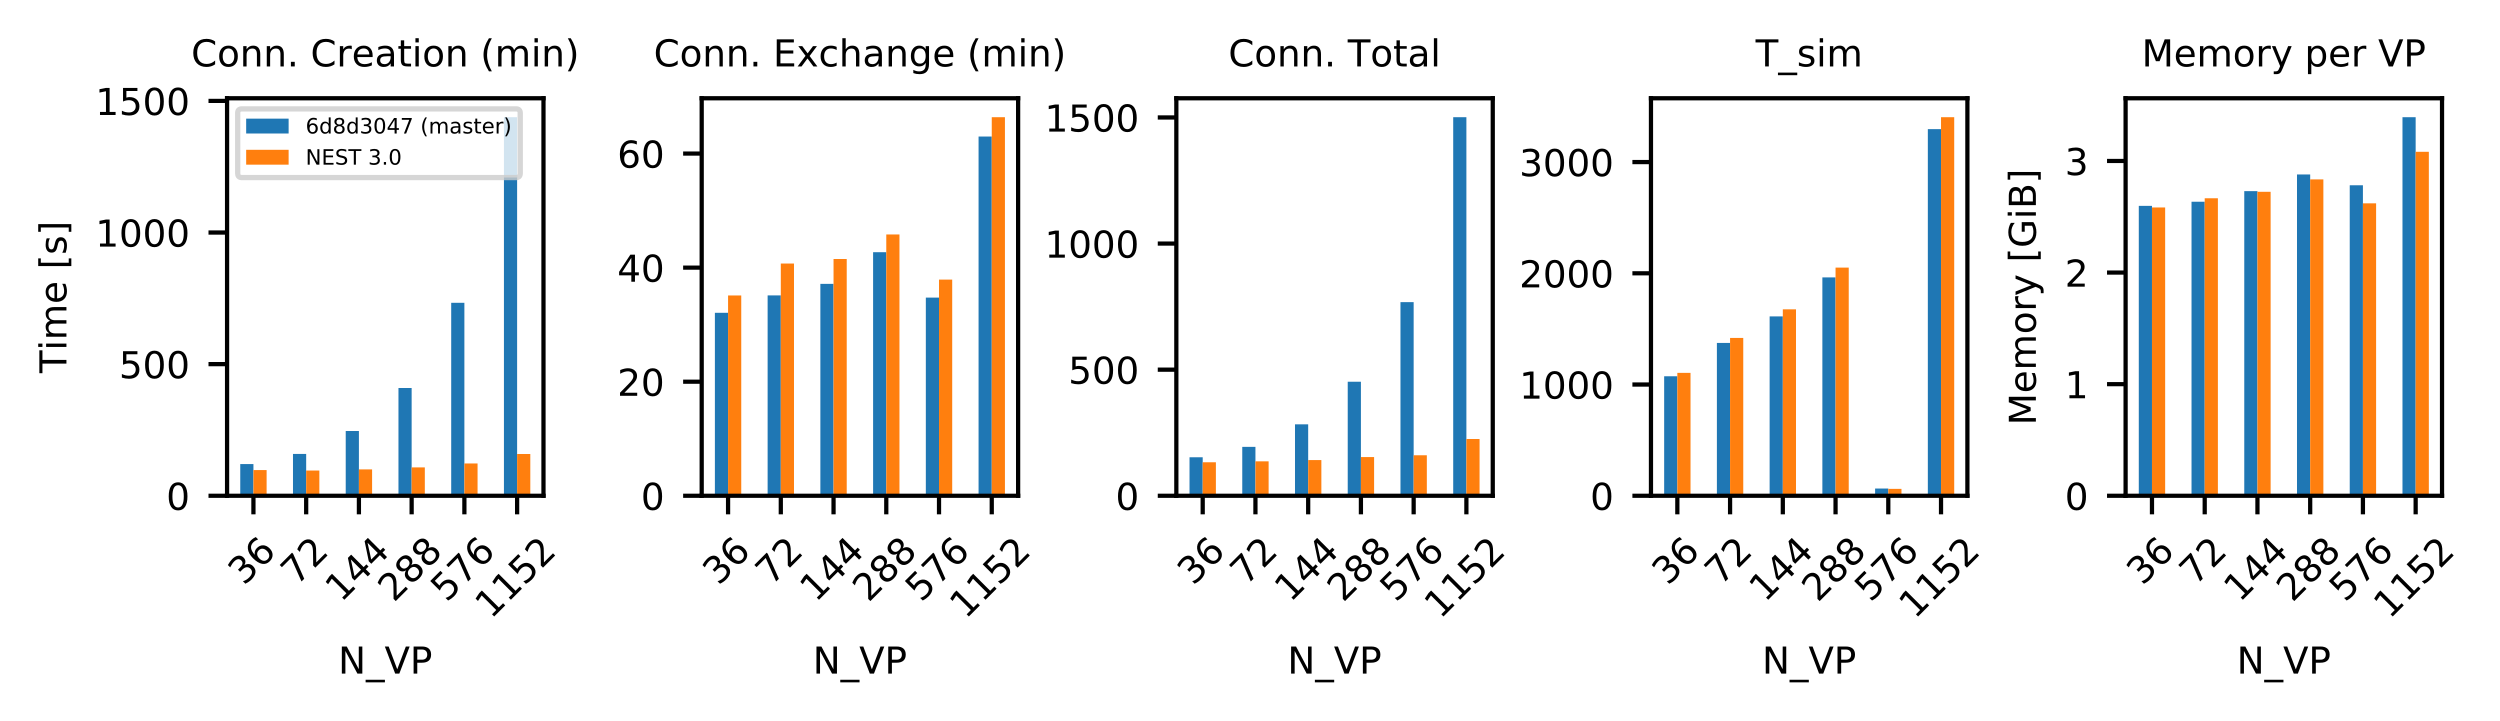 <?xml version="1.0" encoding="utf-8" standalone="no"?>
<!DOCTYPE svg PUBLIC "-//W3C//DTD SVG 1.1//EN"
  "http://www.w3.org/Graphics/SVG/1.1/DTD/svg11.dtd">
<!-- Created with matplotlib (https://matplotlib.org/) -->
<svg height="135.787pt" version="1.1" viewBox="0 0 471.116 135.787" width="471.116pt" xmlns="http://www.w3.org/2000/svg" xmlns:xlink="http://www.w3.org/1999/xlink">
 <defs>
  <style type="text/css">
*{stroke-linecap:butt;stroke-linejoin:round;}
  </style>
 </defs>
 <g id="figure_1">
  <g id="patch_1">
   <path d="M 0 135.787 
L 471.116 135.787 
L 471.116 0 
L 0 0 
z
" style="fill:#ffffff;"/>
  </g>
  <g id="axes_1">
   <g id="patch_2">
    <path d="M 42.79 93.424 
L 102.418 93.424 
L 102.418 18.519 
L 42.79 18.519 
z
" style="fill:#ffffff;"/>
   </g>
   <g id="patch_3">
    <path clip-path="url(#pf9c726a02f)" d="M 45.274 93.424 
L 47.759 93.424 
L 47.759 87.449 
L 45.274 87.449 
z
" style="fill:#1f77b4;"/>
   </g>
   <g id="patch_4">
    <path clip-path="url(#pf9c726a02f)" d="M 55.212 93.424 
L 57.697 93.424 
L 57.697 85.546 
L 55.212 85.546 
z
" style="fill:#1f77b4;"/>
   </g>
   <g id="patch_5">
    <path clip-path="url(#pf9c726a02f)" d="M 65.15 93.424 
L 67.635 93.424 
L 67.635 81.217 
L 65.15 81.217 
z
" style="fill:#1f77b4;"/>
   </g>
   <g id="patch_6">
    <path clip-path="url(#pf9c726a02f)" d="M 75.089 93.424 
L 77.573 93.424 
L 77.573 73.115 
L 75.089 73.115 
z
" style="fill:#1f77b4;"/>
   </g>
   <g id="patch_7">
    <path clip-path="url(#pf9c726a02f)" d="M 85.027 93.424 
L 87.511 93.424 
L 87.511 57.061 
L 85.027 57.061 
z
" style="fill:#1f77b4;"/>
   </g>
   <g id="patch_8">
    <path clip-path="url(#pf9c726a02f)" d="M 94.965 93.424 
L 97.449 93.424 
L 97.449 22.086 
L 94.965 22.086 
z
" style="fill:#1f77b4;"/>
   </g>
   <g id="patch_9">
    <path clip-path="url(#pf9c726a02f)" d="M 47.759 93.424 
L 50.243 93.424 
L 50.243 88.584 
L 47.759 88.584 
z
" style="fill:#ff7f0e;"/>
   </g>
   <g id="patch_10">
    <path clip-path="url(#pf9c726a02f)" d="M 57.697 93.424 
L 60.181 93.424 
L 60.181 88.667 
L 57.697 88.667 
z
" style="fill:#ff7f0e;"/>
   </g>
   <g id="patch_11">
    <path clip-path="url(#pf9c726a02f)" d="M 67.635 93.424 
L 70.12 93.424 
L 70.12 88.462 
L 67.635 88.462 
z
" style="fill:#ff7f0e;"/>
   </g>
   <g id="patch_12">
    <path clip-path="url(#pf9c726a02f)" d="M 77.573 93.424 
L 80.058 93.424 
L 80.058 88.08 
L 77.573 88.08 
z
" style="fill:#ff7f0e;"/>
   </g>
   <g id="patch_13">
    <path clip-path="url(#pf9c726a02f)" d="M 87.511 93.424 
L 89.996 93.424 
L 89.996 87.338 
L 87.511 87.338 
z
" style="fill:#ff7f0e;"/>
   </g>
   <g id="patch_14">
    <path clip-path="url(#pf9c726a02f)" d="M 97.449 93.424 
L 99.934 93.424 
L 99.934 85.558 
L 97.449 85.558 
z
" style="fill:#ff7f0e;"/>
   </g>
   <g id="matplotlib.axis_1">
    <g id="xtick_1">
     <g id="line2d_1">
      <defs>
       <path d="M 0 0 
L 0 3.5 
" id="m6986447f5e" style="stroke:#000000;stroke-width:0.8;"/>
      </defs>
      <g>
       <use style="stroke:#000000;stroke-width:0.8;" x="47.759" xlink:href="#m6986447f5e" y="93.424"/>
      </g>
     </g>
     <g id="text_1">
      <!-- 36 -->
      <defs>
       <path d="M 40.578 39.312 
Q 47.656 37.797 51.625 33 
Q 55.609 28.219 55.609 21.188 
Q 55.609 10.406 48.188 4.484 
Q 40.766 -1.422 27.094 -1.422 
Q 22.516 -1.422 17.656 -0.516 
Q 12.797 0.391 7.625 2.203 
L 7.625 11.719 
Q 11.719 9.328 16.594 8.109 
Q 21.484 6.891 26.812 6.891 
Q 36.078 6.891 40.938 10.547 
Q 45.797 14.203 45.797 21.188 
Q 45.797 27.641 41.281 31.266 
Q 36.766 34.906 28.719 34.906 
L 20.219 34.906 
L 20.219 43.016 
L 29.109 43.016 
Q 36.375 43.016 40.234 45.922 
Q 44.094 48.828 44.094 54.297 
Q 44.094 59.906 40.109 62.906 
Q 36.141 65.922 28.719 65.922 
Q 24.656 65.922 20.016 65.031 
Q 15.375 64.156 9.812 62.312 
L 9.812 71.094 
Q 15.438 72.656 20.344 73.438 
Q 25.25 74.219 29.594 74.219 
Q 40.828 74.219 47.359 69.109 
Q 53.906 64.016 53.906 55.328 
Q 53.906 49.266 50.438 45.094 
Q 46.969 40.922 40.578 39.312 
z
" id="DejaVuSans-51"/>
       <path d="M 33.016 40.375 
Q 26.375 40.375 22.484 35.828 
Q 18.609 31.297 18.609 23.391 
Q 18.609 15.531 22.484 10.953 
Q 26.375 6.391 33.016 6.391 
Q 39.656 6.391 43.531 10.953 
Q 47.406 15.531 47.406 23.391 
Q 47.406 31.297 43.531 35.828 
Q 39.656 40.375 33.016 40.375 
z
M 52.594 71.297 
L 52.594 62.312 
Q 48.875 64.062 45.094 64.984 
Q 41.312 65.922 37.594 65.922 
Q 27.828 65.922 22.672 59.328 
Q 17.531 52.734 16.797 39.406 
Q 19.672 43.656 24.016 45.922 
Q 28.375 48.188 33.594 48.188 
Q 44.578 48.188 50.953 41.516 
Q 57.328 34.859 57.328 23.391 
Q 57.328 12.156 50.688 5.359 
Q 44.047 -1.422 33.016 -1.422 
Q 20.359 -1.422 13.672 8.266 
Q 6.984 17.969 6.984 36.375 
Q 6.984 53.656 15.188 63.938 
Q 23.391 74.219 37.203 74.219 
Q 40.922 74.219 44.703 73.484 
Q 48.484 72.75 52.594 71.297 
z
" id="DejaVuSans-54"/>
      </defs>
      <g transform="translate(45.975 110.484)rotate(-45)scale(0.07 -0.07)">
       <use xlink:href="#DejaVuSans-51"/>
       <use x="63.623" xlink:href="#DejaVuSans-54"/>
      </g>
     </g>
    </g>
    <g id="xtick_2">
     <g id="line2d_2">
      <g>
       <use style="stroke:#000000;stroke-width:0.8;" x="57.697" xlink:href="#m6986447f5e" y="93.424"/>
      </g>
     </g>
     <g id="text_2">
      <!-- 72 -->
      <defs>
       <path d="M 8.203 72.906 
L 55.078 72.906 
L 55.078 68.703 
L 28.609 0 
L 18.312 0 
L 43.219 64.594 
L 8.203 64.594 
z
" id="DejaVuSans-55"/>
       <path d="M 19.188 8.297 
L 53.609 8.297 
L 53.609 0 
L 7.328 0 
L 7.328 8.297 
Q 12.938 14.109 22.625 23.891 
Q 32.328 33.688 34.812 36.531 
Q 39.547 41.844 41.422 45.531 
Q 43.312 49.219 43.312 52.781 
Q 43.312 58.594 39.234 62.25 
Q 35.156 65.922 28.609 65.922 
Q 23.969 65.922 18.812 64.312 
Q 13.672 62.703 7.812 59.422 
L 7.812 69.391 
Q 13.766 71.781 18.938 73 
Q 24.125 74.219 28.422 74.219 
Q 39.75 74.219 46.484 68.547 
Q 53.219 62.891 53.219 53.422 
Q 53.219 48.922 51.531 44.891 
Q 49.859 40.875 45.406 35.406 
Q 44.188 33.984 37.641 27.219 
Q 31.109 20.453 19.188 8.297 
z
" id="DejaVuSans-50"/>
      </defs>
      <g transform="translate(55.913 110.484)rotate(-45)scale(0.07 -0.07)">
       <use xlink:href="#DejaVuSans-55"/>
       <use x="63.623" xlink:href="#DejaVuSans-50"/>
      </g>
     </g>
    </g>
    <g id="xtick_3">
     <g id="line2d_3">
      <g>
       <use style="stroke:#000000;stroke-width:0.8;" x="67.635" xlink:href="#m6986447f5e" y="93.424"/>
      </g>
     </g>
     <g id="text_3">
      <!-- 144 -->
      <defs>
       <path d="M 12.406 8.297 
L 28.516 8.297 
L 28.516 63.922 
L 10.984 60.406 
L 10.984 69.391 
L 28.422 72.906 
L 38.281 72.906 
L 38.281 8.297 
L 54.391 8.297 
L 54.391 0 
L 12.406 0 
z
" id="DejaVuSans-49"/>
       <path d="M 37.797 64.312 
L 12.891 25.391 
L 37.797 25.391 
z
M 35.203 72.906 
L 47.609 72.906 
L 47.609 25.391 
L 58.016 25.391 
L 58.016 17.188 
L 47.609 17.188 
L 47.609 0 
L 37.797 0 
L 37.797 17.188 
L 4.891 17.188 
L 4.891 26.703 
z
" id="DejaVuSans-52"/>
      </defs>
      <g transform="translate(64.277 113.633)rotate(-45)scale(0.07 -0.07)">
       <use xlink:href="#DejaVuSans-49"/>
       <use x="63.623" xlink:href="#DejaVuSans-52"/>
       <use x="127.246" xlink:href="#DejaVuSans-52"/>
      </g>
     </g>
    </g>
    <g id="xtick_4">
     <g id="line2d_4">
      <g>
       <use style="stroke:#000000;stroke-width:0.8;" x="77.573" xlink:href="#m6986447f5e" y="93.424"/>
      </g>
     </g>
     <g id="text_4">
      <!-- 288 -->
      <defs>
       <path d="M 31.781 34.625 
Q 24.75 34.625 20.719 30.859 
Q 16.703 27.094 16.703 20.516 
Q 16.703 13.922 20.719 10.156 
Q 24.75 6.391 31.781 6.391 
Q 38.812 6.391 42.859 10.172 
Q 46.922 13.969 46.922 20.516 
Q 46.922 27.094 42.891 30.859 
Q 38.875 34.625 31.781 34.625 
z
M 21.922 38.812 
Q 15.578 40.375 12.031 44.719 
Q 8.5 49.078 8.5 55.328 
Q 8.5 64.062 14.719 69.141 
Q 20.953 74.219 31.781 74.219 
Q 42.672 74.219 48.875 69.141 
Q 55.078 64.062 55.078 55.328 
Q 55.078 49.078 51.531 44.719 
Q 48 40.375 41.703 38.812 
Q 48.828 37.156 52.797 32.312 
Q 56.781 27.484 56.781 20.516 
Q 56.781 9.906 50.312 4.234 
Q 43.844 -1.422 31.781 -1.422 
Q 19.734 -1.422 13.25 4.234 
Q 6.781 9.906 6.781 20.516 
Q 6.781 27.484 10.781 32.312 
Q 14.797 37.156 21.922 38.812 
z
M 18.312 54.391 
Q 18.312 48.734 21.844 45.562 
Q 25.391 42.391 31.781 42.391 
Q 38.141 42.391 41.719 45.562 
Q 45.312 48.734 45.312 54.391 
Q 45.312 60.062 41.719 63.234 
Q 38.141 66.406 31.781 66.406 
Q 25.391 66.406 21.844 63.234 
Q 18.312 60.062 18.312 54.391 
z
" id="DejaVuSans-56"/>
      </defs>
      <g transform="translate(74.215 113.633)rotate(-45)scale(0.07 -0.07)">
       <use xlink:href="#DejaVuSans-50"/>
       <use x="63.623" xlink:href="#DejaVuSans-56"/>
       <use x="127.246" xlink:href="#DejaVuSans-56"/>
      </g>
     </g>
    </g>
    <g id="xtick_5">
     <g id="line2d_5">
      <g>
       <use style="stroke:#000000;stroke-width:0.8;" x="87.511" xlink:href="#m6986447f5e" y="93.424"/>
      </g>
     </g>
     <g id="text_5">
      <!-- 576 -->
      <defs>
       <path d="M 10.797 72.906 
L 49.516 72.906 
L 49.516 64.594 
L 19.828 64.594 
L 19.828 46.734 
Q 21.969 47.469 24.109 47.828 
Q 26.266 48.188 28.422 48.188 
Q 40.625 48.188 47.75 41.5 
Q 54.891 34.812 54.891 23.391 
Q 54.891 11.625 47.562 5.094 
Q 40.234 -1.422 26.906 -1.422 
Q 22.312 -1.422 17.547 -0.641 
Q 12.797 0.141 7.719 1.703 
L 7.719 11.625 
Q 12.109 9.234 16.797 8.062 
Q 21.484 6.891 26.703 6.891 
Q 35.156 6.891 40.078 11.328 
Q 45.016 15.766 45.016 23.391 
Q 45.016 31 40.078 35.438 
Q 35.156 39.891 26.703 39.891 
Q 22.75 39.891 18.812 39.016 
Q 14.891 38.141 10.797 36.281 
z
" id="DejaVuSans-53"/>
      </defs>
      <g transform="translate(84.153 113.633)rotate(-45)scale(0.07 -0.07)">
       <use xlink:href="#DejaVuSans-53"/>
       <use x="63.623" xlink:href="#DejaVuSans-55"/>
       <use x="127.246" xlink:href="#DejaVuSans-54"/>
      </g>
     </g>
    </g>
    <g id="xtick_6">
     <g id="line2d_6">
      <g>
       <use style="stroke:#000000;stroke-width:0.8;" x="97.449" xlink:href="#m6986447f5e" y="93.424"/>
      </g>
     </g>
     <g id="text_6">
      <!-- 1152 -->
      <g transform="translate(92.517 116.783)rotate(-45)scale(0.07 -0.07)">
       <use xlink:href="#DejaVuSans-49"/>
       <use x="63.623" xlink:href="#DejaVuSans-49"/>
       <use x="127.246" xlink:href="#DejaVuSans-53"/>
       <use x="190.869" xlink:href="#DejaVuSans-50"/>
      </g>
     </g>
    </g>
    <g id="text_7">
     <!-- N_VP -->
     <defs>
      <path d="M 9.812 72.906 
L 23.094 72.906 
L 55.422 11.922 
L 55.422 72.906 
L 64.984 72.906 
L 64.984 0 
L 51.703 0 
L 19.391 60.984 
L 19.391 0 
L 9.812 0 
z
" id="DejaVuSans-78"/>
      <path d="M 50.984 -16.609 
L 50.984 -23.578 
L -0.984 -23.578 
L -0.984 -16.609 
z
" id="DejaVuSans-95"/>
      <path d="M 28.609 0 
L 0.781 72.906 
L 11.078 72.906 
L 34.188 11.531 
L 57.328 72.906 
L 67.578 72.906 
L 39.797 0 
z
" id="DejaVuSans-86"/>
      <path d="M 19.672 64.797 
L 19.672 37.406 
L 32.078 37.406 
Q 38.969 37.406 42.719 40.969 
Q 46.484 44.531 46.484 51.125 
Q 46.484 57.672 42.719 61.234 
Q 38.969 64.797 32.078 64.797 
z
M 9.812 72.906 
L 32.078 72.906 
Q 44.344 72.906 50.609 67.359 
Q 56.891 61.812 56.891 51.125 
Q 56.891 40.328 50.609 34.812 
Q 44.344 29.297 32.078 29.297 
L 19.672 29.297 
L 19.672 0 
L 9.812 0 
z
" id="DejaVuSans-80"/>
     </defs>
     <g transform="translate(63.731 126.936)scale(0.07 -0.07)">
      <use xlink:href="#DejaVuSans-78"/>
      <use x="74.805" xlink:href="#DejaVuSans-95"/>
      <use x="124.805" xlink:href="#DejaVuSans-86"/>
      <use x="193.213" xlink:href="#DejaVuSans-80"/>
     </g>
    </g>
   </g>
   <g id="matplotlib.axis_2">
    <g id="ytick_1">
     <g id="line2d_7">
      <defs>
       <path d="M 0 0 
L -3.5 0 
" id="m31293a65fb" style="stroke:#000000;stroke-width:0.8;"/>
      </defs>
      <g>
       <use style="stroke:#000000;stroke-width:0.8;" x="42.79" xlink:href="#m31293a65fb" y="93.424"/>
      </g>
     </g>
     <g id="text_8">
      <!-- 0 -->
      <defs>
       <path d="M 31.781 66.406 
Q 24.172 66.406 20.328 58.906 
Q 16.5 51.422 16.5 36.375 
Q 16.5 21.391 20.328 13.891 
Q 24.172 6.391 31.781 6.391 
Q 39.453 6.391 43.281 13.891 
Q 47.125 21.391 47.125 36.375 
Q 47.125 51.422 43.281 58.906 
Q 39.453 66.406 31.781 66.406 
z
M 31.781 74.219 
Q 44.047 74.219 50.516 64.516 
Q 56.984 54.828 56.984 36.375 
Q 56.984 17.969 50.516 8.266 
Q 44.047 -1.422 31.781 -1.422 
Q 19.531 -1.422 13.062 8.266 
Q 6.594 17.969 6.594 36.375 
Q 6.594 54.828 13.062 64.516 
Q 19.531 74.219 31.781 74.219 
z
" id="DejaVuSans-48"/>
      </defs>
      <g transform="translate(31.336 96.084)scale(0.07 -0.07)">
       <use xlink:href="#DejaVuSans-48"/>
      </g>
     </g>
    </g>
    <g id="ytick_2">
     <g id="line2d_8">
      <g>
       <use style="stroke:#000000;stroke-width:0.8;" x="42.79" xlink:href="#m31293a65fb" y="68.621"/>
      </g>
     </g>
     <g id="text_9">
      <!-- 500 -->
      <g transform="translate(22.428 71.28)scale(0.07 -0.07)">
       <use xlink:href="#DejaVuSans-53"/>
       <use x="63.623" xlink:href="#DejaVuSans-48"/>
       <use x="127.246" xlink:href="#DejaVuSans-48"/>
      </g>
     </g>
    </g>
    <g id="ytick_3">
     <g id="line2d_9">
      <g>
       <use style="stroke:#000000;stroke-width:0.8;" x="42.79" xlink:href="#m31293a65fb" y="43.817"/>
      </g>
     </g>
     <g id="text_10">
      <!-- 1000 -->
      <g transform="translate(17.975 46.477)scale(0.07 -0.07)">
       <use xlink:href="#DejaVuSans-49"/>
       <use x="63.623" xlink:href="#DejaVuSans-48"/>
       <use x="127.246" xlink:href="#DejaVuSans-48"/>
       <use x="190.869" xlink:href="#DejaVuSans-48"/>
      </g>
     </g>
    </g>
    <g id="ytick_4">
     <g id="line2d_10">
      <g>
       <use style="stroke:#000000;stroke-width:0.8;" x="42.79" xlink:href="#m31293a65fb" y="19.014"/>
      </g>
     </g>
     <g id="text_11">
      <!-- 1500 -->
      <g transform="translate(17.975 21.673)scale(0.07 -0.07)">
       <use xlink:href="#DejaVuSans-49"/>
       <use x="63.623" xlink:href="#DejaVuSans-53"/>
       <use x="127.246" xlink:href="#DejaVuSans-48"/>
       <use x="190.869" xlink:href="#DejaVuSans-48"/>
      </g>
     </g>
    </g>
    <g id="text_12">
     <!-- Time [s] -->
     <defs>
      <path d="M -0.297 72.906 
L 61.375 72.906 
L 61.375 64.594 
L 35.5 64.594 
L 35.5 0 
L 25.594 0 
L 25.594 64.594 
L -0.297 64.594 
z
" id="DejaVuSans-84"/>
      <path d="M 9.422 54.688 
L 18.406 54.688 
L 18.406 0 
L 9.422 0 
z
M 9.422 75.984 
L 18.406 75.984 
L 18.406 64.594 
L 9.422 64.594 
z
" id="DejaVuSans-105"/>
      <path d="M 52 44.188 
Q 55.375 50.25 60.062 53.125 
Q 64.75 56 71.094 56 
Q 79.641 56 84.281 50.016 
Q 88.922 44.047 88.922 33.016 
L 88.922 0 
L 79.891 0 
L 79.891 32.719 
Q 79.891 40.578 77.094 44.375 
Q 74.312 48.188 68.609 48.188 
Q 61.625 48.188 57.562 43.547 
Q 53.516 38.922 53.516 30.906 
L 53.516 0 
L 44.484 0 
L 44.484 32.719 
Q 44.484 40.625 41.703 44.406 
Q 38.922 48.188 33.109 48.188 
Q 26.219 48.188 22.156 43.531 
Q 18.109 38.875 18.109 30.906 
L 18.109 0 
L 9.078 0 
L 9.078 54.688 
L 18.109 54.688 
L 18.109 46.188 
Q 21.188 51.219 25.484 53.609 
Q 29.781 56 35.688 56 
Q 41.656 56 45.828 52.969 
Q 50 49.953 52 44.188 
z
" id="DejaVuSans-109"/>
      <path d="M 56.203 29.594 
L 56.203 25.203 
L 14.891 25.203 
Q 15.484 15.922 20.484 11.062 
Q 25.484 6.203 34.422 6.203 
Q 39.594 6.203 44.453 7.469 
Q 49.312 8.734 54.109 11.281 
L 54.109 2.781 
Q 49.266 0.734 44.188 -0.344 
Q 39.109 -1.422 33.891 -1.422 
Q 20.797 -1.422 13.156 6.188 
Q 5.516 13.812 5.516 26.812 
Q 5.516 40.234 12.766 48.109 
Q 20.016 56 32.328 56 
Q 43.359 56 49.781 48.891 
Q 56.203 41.797 56.203 29.594 
z
M 47.219 32.234 
Q 47.125 39.594 43.094 43.984 
Q 39.062 48.391 32.422 48.391 
Q 24.906 48.391 20.391 44.141 
Q 15.875 39.891 15.188 32.172 
z
" id="DejaVuSans-101"/>
      <path id="DejaVuSans-32"/>
      <path d="M 8.594 75.984 
L 29.297 75.984 
L 29.297 69 
L 17.578 69 
L 17.578 -6.203 
L 29.297 -6.203 
L 29.297 -13.188 
L 8.594 -13.188 
z
" id="DejaVuSans-91"/>
      <path d="M 44.281 53.078 
L 44.281 44.578 
Q 40.484 46.531 36.375 47.5 
Q 32.281 48.484 27.875 48.484 
Q 21.188 48.484 17.844 46.438 
Q 14.5 44.391 14.5 40.281 
Q 14.5 37.156 16.891 35.375 
Q 19.281 33.594 26.516 31.984 
L 29.594 31.297 
Q 39.156 29.25 43.188 25.516 
Q 47.219 21.781 47.219 15.094 
Q 47.219 7.469 41.188 3.016 
Q 35.156 -1.422 24.609 -1.422 
Q 20.219 -1.422 15.453 -0.562 
Q 10.688 0.297 5.422 2 
L 5.422 11.281 
Q 10.406 8.688 15.234 7.391 
Q 20.062 6.109 24.812 6.109 
Q 31.156 6.109 34.562 8.281 
Q 37.984 10.453 37.984 14.406 
Q 37.984 18.062 35.516 20.016 
Q 33.062 21.969 24.703 23.781 
L 21.578 24.516 
Q 13.234 26.266 9.516 29.906 
Q 5.812 33.547 5.812 39.891 
Q 5.812 47.609 11.281 51.797 
Q 16.75 56 26.812 56 
Q 31.781 56 36.172 55.266 
Q 40.578 54.547 44.281 53.078 
z
" id="DejaVuSans-115"/>
      <path d="M 30.422 75.984 
L 30.422 -13.188 
L 9.719 -13.188 
L 9.719 -6.203 
L 21.391 -6.203 
L 21.391 69 
L 9.719 69 
L 9.719 75.984 
z
" id="DejaVuSans-93"/>
     </defs>
     <g transform="translate(12.519 70.31)rotate(-90)scale(0.07 -0.07)">
      <use xlink:href="#DejaVuSans-84"/>
      <use x="61.037" xlink:href="#DejaVuSans-105"/>
      <use x="88.82" xlink:href="#DejaVuSans-109"/>
      <use x="186.232" xlink:href="#DejaVuSans-101"/>
      <use x="247.756" xlink:href="#DejaVuSans-32"/>
      <use x="279.543" xlink:href="#DejaVuSans-91"/>
      <use x="318.557" xlink:href="#DejaVuSans-115"/>
      <use x="370.656" xlink:href="#DejaVuSans-93"/>
     </g>
    </g>
   </g>
   <g id="patch_15">
    <path d="M 42.79 93.424 
L 42.79 18.519 
" style="fill:none;stroke:#000000;stroke-linecap:square;stroke-linejoin:miter;stroke-width:0.8;"/>
   </g>
   <g id="patch_16">
    <path d="M 102.418 93.424 
L 102.418 18.519 
" style="fill:none;stroke:#000000;stroke-linecap:square;stroke-linejoin:miter;stroke-width:0.8;"/>
   </g>
   <g id="patch_17">
    <path d="M 42.79 93.424 
L 102.418 93.424 
" style="fill:none;stroke:#000000;stroke-linecap:square;stroke-linejoin:miter;stroke-width:0.8;"/>
   </g>
   <g id="patch_18">
    <path d="M 42.79 18.519 
L 102.418 18.519 
" style="fill:none;stroke:#000000;stroke-linecap:square;stroke-linejoin:miter;stroke-width:0.8;"/>
   </g>
   <g id="text_13">
    <!-- Conn. Creation (min) -->
    <defs>
     <path d="M 64.406 67.281 
L 64.406 56.891 
Q 59.422 61.531 53.781 63.812 
Q 48.141 66.109 41.797 66.109 
Q 29.297 66.109 22.656 58.469 
Q 16.016 50.828 16.016 36.375 
Q 16.016 21.969 22.656 14.328 
Q 29.297 6.688 41.797 6.688 
Q 48.141 6.688 53.781 8.984 
Q 59.422 11.281 64.406 15.922 
L 64.406 5.609 
Q 59.234 2.094 53.438 0.328 
Q 47.656 -1.422 41.219 -1.422 
Q 24.656 -1.422 15.125 8.703 
Q 5.609 18.844 5.609 36.375 
Q 5.609 53.953 15.125 64.078 
Q 24.656 74.219 41.219 74.219 
Q 47.75 74.219 53.531 72.484 
Q 59.328 70.75 64.406 67.281 
z
" id="DejaVuSans-67"/>
     <path d="M 30.609 48.391 
Q 23.391 48.391 19.188 42.75 
Q 14.984 37.109 14.984 27.297 
Q 14.984 17.484 19.156 11.844 
Q 23.344 6.203 30.609 6.203 
Q 37.797 6.203 41.984 11.859 
Q 46.188 17.531 46.188 27.297 
Q 46.188 37.016 41.984 42.703 
Q 37.797 48.391 30.609 48.391 
z
M 30.609 56 
Q 42.328 56 49.016 48.375 
Q 55.719 40.766 55.719 27.297 
Q 55.719 13.875 49.016 6.219 
Q 42.328 -1.422 30.609 -1.422 
Q 18.844 -1.422 12.172 6.219 
Q 5.516 13.875 5.516 27.297 
Q 5.516 40.766 12.172 48.375 
Q 18.844 56 30.609 56 
z
" id="DejaVuSans-111"/>
     <path d="M 54.891 33.016 
L 54.891 0 
L 45.906 0 
L 45.906 32.719 
Q 45.906 40.484 42.875 44.328 
Q 39.844 48.188 33.797 48.188 
Q 26.516 48.188 22.312 43.547 
Q 18.109 38.922 18.109 30.906 
L 18.109 0 
L 9.078 0 
L 9.078 54.688 
L 18.109 54.688 
L 18.109 46.188 
Q 21.344 51.125 25.703 53.562 
Q 30.078 56 35.797 56 
Q 45.219 56 50.047 50.172 
Q 54.891 44.344 54.891 33.016 
z
" id="DejaVuSans-110"/>
     <path d="M 10.688 12.406 
L 21 12.406 
L 21 0 
L 10.688 0 
z
" id="DejaVuSans-46"/>
     <path d="M 41.109 46.297 
Q 39.594 47.172 37.812 47.578 
Q 36.031 48 33.891 48 
Q 26.266 48 22.188 43.047 
Q 18.109 38.094 18.109 28.812 
L 18.109 0 
L 9.078 0 
L 9.078 54.688 
L 18.109 54.688 
L 18.109 46.188 
Q 20.953 51.172 25.484 53.578 
Q 30.031 56 36.531 56 
Q 37.453 56 38.578 55.875 
Q 39.703 55.766 41.062 55.516 
z
" id="DejaVuSans-114"/>
     <path d="M 34.281 27.484 
Q 23.391 27.484 19.188 25 
Q 14.984 22.516 14.984 16.5 
Q 14.984 11.719 18.141 8.906 
Q 21.297 6.109 26.703 6.109 
Q 34.188 6.109 38.703 11.406 
Q 43.219 16.703 43.219 25.484 
L 43.219 27.484 
z
M 52.203 31.203 
L 52.203 0 
L 43.219 0 
L 43.219 8.297 
Q 40.141 3.328 35.547 0.953 
Q 30.953 -1.422 24.312 -1.422 
Q 15.922 -1.422 10.953 3.297 
Q 6 8.016 6 15.922 
Q 6 25.141 12.172 29.828 
Q 18.359 34.516 30.609 34.516 
L 43.219 34.516 
L 43.219 35.406 
Q 43.219 41.609 39.141 45 
Q 35.062 48.391 27.688 48.391 
Q 23 48.391 18.547 47.266 
Q 14.109 46.141 10.016 43.891 
L 10.016 52.203 
Q 14.938 54.109 19.578 55.047 
Q 24.219 56 28.609 56 
Q 40.484 56 46.344 49.844 
Q 52.203 43.703 52.203 31.203 
z
" id="DejaVuSans-97"/>
     <path d="M 18.312 70.219 
L 18.312 54.688 
L 36.812 54.688 
L 36.812 47.703 
L 18.312 47.703 
L 18.312 18.016 
Q 18.312 11.328 20.141 9.422 
Q 21.969 7.516 27.594 7.516 
L 36.812 7.516 
L 36.812 0 
L 27.594 0 
Q 17.188 0 13.234 3.875 
Q 9.281 7.766 9.281 18.016 
L 9.281 47.703 
L 2.688 47.703 
L 2.688 54.688 
L 9.281 54.688 
L 9.281 70.219 
z
" id="DejaVuSans-116"/>
     <path d="M 31 75.875 
Q 24.469 64.656 21.281 53.656 
Q 18.109 42.672 18.109 31.391 
Q 18.109 20.125 21.312 9.062 
Q 24.516 -2 31 -13.188 
L 23.188 -13.188 
Q 15.875 -1.703 12.234 9.375 
Q 8.594 20.453 8.594 31.391 
Q 8.594 42.281 12.203 53.312 
Q 15.828 64.359 23.188 75.875 
z
" id="DejaVuSans-40"/>
     <path d="M 8.016 75.875 
L 15.828 75.875 
Q 23.141 64.359 26.781 53.312 
Q 30.422 42.281 30.422 31.391 
Q 30.422 20.453 26.781 9.375 
Q 23.141 -1.703 15.828 -13.188 
L 8.016 -13.188 
Q 14.5 -2 17.703 9.062 
Q 20.906 20.125 20.906 31.391 
Q 20.906 42.672 17.703 53.656 
Q 14.5 64.656 8.016 75.875 
z
" id="DejaVuSans-41"/>
    </defs>
    <g transform="translate(36.03 12.519)scale(0.07 -0.07)">
     <use xlink:href="#DejaVuSans-67"/>
     <use x="69.824" xlink:href="#DejaVuSans-111"/>
     <use x="131.006" xlink:href="#DejaVuSans-110"/>
     <use x="194.385" xlink:href="#DejaVuSans-110"/>
     <use x="257.764" xlink:href="#DejaVuSans-46"/>
     <use x="289.551" xlink:href="#DejaVuSans-32"/>
     <use x="321.338" xlink:href="#DejaVuSans-67"/>
     <use x="391.162" xlink:href="#DejaVuSans-114"/>
     <use x="432.244" xlink:href="#DejaVuSans-101"/>
     <use x="493.768" xlink:href="#DejaVuSans-97"/>
     <use x="555.047" xlink:href="#DejaVuSans-116"/>
     <use x="594.256" xlink:href="#DejaVuSans-105"/>
     <use x="622.039" xlink:href="#DejaVuSans-111"/>
     <use x="683.221" xlink:href="#DejaVuSans-110"/>
     <use x="746.6" xlink:href="#DejaVuSans-32"/>
     <use x="778.387" xlink:href="#DejaVuSans-40"/>
     <use x="817.4" xlink:href="#DejaVuSans-109"/>
     <use x="914.812" xlink:href="#DejaVuSans-105"/>
     <use x="942.596" xlink:href="#DejaVuSans-110"/>
     <use x="1005.975" xlink:href="#DejaVuSans-41"/>
    </g>
   </g>
   <g id="legend_1">
    <g id="patch_19">
     <path d="M 45.59 33.461 
L 97.236 33.461 
Q 98.036 33.461 98.036 32.661 
L 98.036 21.319 
Q 98.036 20.519 97.236 20.519 
L 45.59 20.519 
Q 44.79 20.519 44.79 21.319 
L 44.79 32.661 
Q 44.79 33.461 45.59 33.461 
z
" style="fill:#ffffff;opacity:0.8;stroke:#cccccc;stroke-linejoin:miter;"/>
    </g>
    <g id="patch_20">
     <path d="M 46.39 25.158 
L 54.39 25.158 
L 54.39 22.358 
L 46.39 22.358 
z
" style="fill:#1f77b4;"/>
    </g>
    <g id="text_14">
     <!-- 6d8d3047 (master) -->
     <defs>
      <path d="M 45.406 46.391 
L 45.406 75.984 
L 54.391 75.984 
L 54.391 0 
L 45.406 0 
L 45.406 8.203 
Q 42.578 3.328 38.25 0.953 
Q 33.938 -1.422 27.875 -1.422 
Q 17.969 -1.422 11.734 6.484 
Q 5.516 14.406 5.516 27.297 
Q 5.516 40.188 11.734 48.094 
Q 17.969 56 27.875 56 
Q 33.938 56 38.25 53.625 
Q 42.578 51.266 45.406 46.391 
z
M 14.797 27.297 
Q 14.797 17.391 18.875 11.75 
Q 22.953 6.109 30.078 6.109 
Q 37.203 6.109 41.297 11.75 
Q 45.406 17.391 45.406 27.297 
Q 45.406 37.203 41.297 42.844 
Q 37.203 48.484 30.078 48.484 
Q 22.953 48.484 18.875 42.844 
Q 14.797 37.203 14.797 27.297 
z
" id="DejaVuSans-100"/>
     </defs>
     <g transform="translate(57.59 25.158)scale(0.04 -0.04)">
      <use xlink:href="#DejaVuSans-54"/>
      <use x="63.623" xlink:href="#DejaVuSans-100"/>
      <use x="127.1" xlink:href="#DejaVuSans-56"/>
      <use x="190.723" xlink:href="#DejaVuSans-100"/>
      <use x="254.199" xlink:href="#DejaVuSans-51"/>
      <use x="317.822" xlink:href="#DejaVuSans-48"/>
      <use x="381.445" xlink:href="#DejaVuSans-52"/>
      <use x="445.068" xlink:href="#DejaVuSans-55"/>
      <use x="508.691" xlink:href="#DejaVuSans-32"/>
      <use x="540.479" xlink:href="#DejaVuSans-40"/>
      <use x="579.492" xlink:href="#DejaVuSans-109"/>
      <use x="676.904" xlink:href="#DejaVuSans-97"/>
      <use x="738.184" xlink:href="#DejaVuSans-115"/>
      <use x="790.283" xlink:href="#DejaVuSans-116"/>
      <use x="829.492" xlink:href="#DejaVuSans-101"/>
      <use x="891.016" xlink:href="#DejaVuSans-114"/>
      <use x="932.129" xlink:href="#DejaVuSans-41"/>
     </g>
    </g>
    <g id="patch_21">
     <path d="M 46.39 31.03 
L 54.39 31.03 
L 54.39 28.23 
L 46.39 28.23 
z
" style="fill:#ff7f0e;"/>
    </g>
    <g id="text_15">
     <!-- NEST 3.0 -->
     <defs>
      <path d="M 9.812 72.906 
L 55.906 72.906 
L 55.906 64.594 
L 19.672 64.594 
L 19.672 43.016 
L 54.391 43.016 
L 54.391 34.719 
L 19.672 34.719 
L 19.672 8.297 
L 56.781 8.297 
L 56.781 0 
L 9.812 0 
z
" id="DejaVuSans-69"/>
      <path d="M 53.516 70.516 
L 53.516 60.891 
Q 47.906 63.578 42.922 64.891 
Q 37.938 66.219 33.297 66.219 
Q 25.25 66.219 20.875 63.094 
Q 16.5 59.969 16.5 54.203 
Q 16.5 49.359 19.406 46.891 
Q 22.312 44.438 30.422 42.922 
L 36.375 41.703 
Q 47.406 39.594 52.656 34.297 
Q 57.906 29 57.906 20.125 
Q 57.906 9.516 50.797 4.047 
Q 43.703 -1.422 29.984 -1.422 
Q 24.812 -1.422 18.969 -0.25 
Q 13.141 0.922 6.891 3.219 
L 6.891 13.375 
Q 12.891 10.016 18.656 8.297 
Q 24.422 6.594 29.984 6.594 
Q 38.422 6.594 43.016 9.906 
Q 47.609 13.234 47.609 19.391 
Q 47.609 24.75 44.312 27.781 
Q 41.016 30.812 33.5 32.328 
L 27.484 33.5 
Q 16.453 35.688 11.516 40.375 
Q 6.594 45.062 6.594 53.422 
Q 6.594 63.094 13.406 68.656 
Q 20.219 74.219 32.172 74.219 
Q 37.312 74.219 42.625 73.281 
Q 47.953 72.359 53.516 70.516 
z
" id="DejaVuSans-83"/>
     </defs>
     <g transform="translate(57.59 31.03)scale(0.04 -0.04)">
      <use xlink:href="#DejaVuSans-78"/>
      <use x="74.805" xlink:href="#DejaVuSans-69"/>
      <use x="137.988" xlink:href="#DejaVuSans-83"/>
      <use x="201.465" xlink:href="#DejaVuSans-84"/>
      <use x="262.549" xlink:href="#DejaVuSans-32"/>
      <use x="294.336" xlink:href="#DejaVuSans-51"/>
      <use x="357.959" xlink:href="#DejaVuSans-46"/>
      <use x="389.746" xlink:href="#DejaVuSans-48"/>
     </g>
    </g>
   </g>
  </g>
  <g id="axes_2">
   <g id="patch_22">
    <path d="M 132.233 93.424 
L 191.862 93.424 
L 191.862 18.519 
L 132.233 18.519 
z
" style="fill:#ffffff;"/>
   </g>
   <g id="patch_23">
    <path clip-path="url(#p523d7fdcb2)" d="M 134.717 93.424 
L 137.202 93.424 
L 137.202 58.943 
L 134.717 58.943 
z
" style="fill:#1f77b4;"/>
   </g>
   <g id="patch_24">
    <path clip-path="url(#p523d7fdcb2)" d="M 144.656 93.424 
L 147.14 93.424 
L 147.14 55.672 
L 144.656 55.672 
z
" style="fill:#1f77b4;"/>
   </g>
   <g id="patch_25">
    <path clip-path="url(#p523d7fdcb2)" d="M 154.594 93.424 
L 157.078 93.424 
L 157.078 53.493 
L 154.594 53.493 
z
" style="fill:#1f77b4;"/>
   </g>
   <g id="patch_26">
    <path clip-path="url(#p523d7fdcb2)" d="M 164.532 93.424 
L 167.016 93.424 
L 167.016 47.524 
L 164.532 47.524 
z
" style="fill:#1f77b4;"/>
   </g>
   <g id="patch_27">
    <path clip-path="url(#p523d7fdcb2)" d="M 174.47 93.424 
L 176.954 93.424 
L 176.954 56.08 
L 174.47 56.08 
z
" style="fill:#1f77b4;"/>
   </g>
   <g id="patch_28">
    <path clip-path="url(#p523d7fdcb2)" d="M 184.408 93.424 
L 186.893 93.424 
L 186.893 25.733 
L 184.408 25.733 
z
" style="fill:#1f77b4;"/>
   </g>
   <g id="patch_29">
    <path clip-path="url(#p523d7fdcb2)" d="M 137.202 93.424 
L 139.686 93.424 
L 139.686 55.683 
L 137.202 55.683 
z
" style="fill:#ff7f0e;"/>
   </g>
   <g id="patch_30">
    <path clip-path="url(#p523d7fdcb2)" d="M 147.14 93.424 
L 149.625 93.424 
L 149.625 49.66 
L 147.14 49.66 
z
" style="fill:#ff7f0e;"/>
   </g>
   <g id="patch_31">
    <path clip-path="url(#p523d7fdcb2)" d="M 157.078 93.424 
L 159.563 93.424 
L 159.563 48.812 
L 157.078 48.812 
z
" style="fill:#ff7f0e;"/>
   </g>
   <g id="patch_32">
    <path clip-path="url(#p523d7fdcb2)" d="M 167.016 93.424 
L 169.501 93.424 
L 169.501 44.189 
L 167.016 44.189 
z
" style="fill:#ff7f0e;"/>
   </g>
   <g id="patch_33">
    <path clip-path="url(#p523d7fdcb2)" d="M 176.954 93.424 
L 179.439 93.424 
L 179.439 52.692 
L 176.954 52.692 
z
" style="fill:#ff7f0e;"/>
   </g>
   <g id="patch_34">
    <path clip-path="url(#p523d7fdcb2)" d="M 186.893 93.424 
L 189.377 93.424 
L 189.377 22.086 
L 186.893 22.086 
z
" style="fill:#ff7f0e;"/>
   </g>
   <g id="matplotlib.axis_3">
    <g id="xtick_7">
     <g id="line2d_11">
      <g>
       <use style="stroke:#000000;stroke-width:0.8;" x="137.202" xlink:href="#m6986447f5e" y="93.424"/>
      </g>
     </g>
     <g id="text_16">
      <!-- 36 -->
      <g transform="translate(135.418 110.484)rotate(-45)scale(0.07 -0.07)">
       <use xlink:href="#DejaVuSans-51"/>
       <use x="63.623" xlink:href="#DejaVuSans-54"/>
      </g>
     </g>
    </g>
    <g id="xtick_8">
     <g id="line2d_12">
      <g>
       <use style="stroke:#000000;stroke-width:0.8;" x="147.14" xlink:href="#m6986447f5e" y="93.424"/>
      </g>
     </g>
     <g id="text_17">
      <!-- 72 -->
      <g transform="translate(145.357 110.484)rotate(-45)scale(0.07 -0.07)">
       <use xlink:href="#DejaVuSans-55"/>
       <use x="63.623" xlink:href="#DejaVuSans-50"/>
      </g>
     </g>
    </g>
    <g id="xtick_9">
     <g id="line2d_13">
      <g>
       <use style="stroke:#000000;stroke-width:0.8;" x="157.078" xlink:href="#m6986447f5e" y="93.424"/>
      </g>
     </g>
     <g id="text_18">
      <!-- 144 -->
      <g transform="translate(153.72 113.633)rotate(-45)scale(0.07 -0.07)">
       <use xlink:href="#DejaVuSans-49"/>
       <use x="63.623" xlink:href="#DejaVuSans-52"/>
       <use x="127.246" xlink:href="#DejaVuSans-52"/>
      </g>
     </g>
    </g>
    <g id="xtick_10">
     <g id="line2d_14">
      <g>
       <use style="stroke:#000000;stroke-width:0.8;" x="167.016" xlink:href="#m6986447f5e" y="93.424"/>
      </g>
     </g>
     <g id="text_19">
      <!-- 288 -->
      <g transform="translate(163.658 113.633)rotate(-45)scale(0.07 -0.07)">
       <use xlink:href="#DejaVuSans-50"/>
       <use x="63.623" xlink:href="#DejaVuSans-56"/>
       <use x="127.246" xlink:href="#DejaVuSans-56"/>
      </g>
     </g>
    </g>
    <g id="xtick_11">
     <g id="line2d_15">
      <g>
       <use style="stroke:#000000;stroke-width:0.8;" x="176.954" xlink:href="#m6986447f5e" y="93.424"/>
      </g>
     </g>
     <g id="text_20">
      <!-- 576 -->
      <g transform="translate(173.596 113.633)rotate(-45)scale(0.07 -0.07)">
       <use xlink:href="#DejaVuSans-53"/>
       <use x="63.623" xlink:href="#DejaVuSans-55"/>
       <use x="127.246" xlink:href="#DejaVuSans-54"/>
      </g>
     </g>
    </g>
    <g id="xtick_12">
     <g id="line2d_16">
      <g>
       <use style="stroke:#000000;stroke-width:0.8;" x="186.893" xlink:href="#m6986447f5e" y="93.424"/>
      </g>
     </g>
     <g id="text_21">
      <!-- 1152 -->
      <g transform="translate(181.96 116.783)rotate(-45)scale(0.07 -0.07)">
       <use xlink:href="#DejaVuSans-49"/>
       <use x="63.623" xlink:href="#DejaVuSans-49"/>
       <use x="127.246" xlink:href="#DejaVuSans-53"/>
       <use x="190.869" xlink:href="#DejaVuSans-50"/>
      </g>
     </g>
    </g>
    <g id="text_22">
     <!-- N_VP -->
     <g transform="translate(153.174 126.936)scale(0.07 -0.07)">
      <use xlink:href="#DejaVuSans-78"/>
      <use x="74.805" xlink:href="#DejaVuSans-95"/>
      <use x="124.805" xlink:href="#DejaVuSans-86"/>
      <use x="193.213" xlink:href="#DejaVuSans-80"/>
     </g>
    </g>
   </g>
   <g id="matplotlib.axis_4">
    <g id="ytick_5">
     <g id="line2d_17">
      <g>
       <use style="stroke:#000000;stroke-width:0.8;" x="132.233" xlink:href="#m31293a65fb" y="93.424"/>
      </g>
     </g>
     <g id="text_23">
      <!-- 0 -->
      <g transform="translate(120.779 96.084)scale(0.07 -0.07)">
       <use xlink:href="#DejaVuSans-48"/>
      </g>
     </g>
    </g>
    <g id="ytick_6">
     <g id="line2d_18">
      <g>
       <use style="stroke:#000000;stroke-width:0.8;" x="132.233" xlink:href="#m31293a65fb" y="71.929"/>
      </g>
     </g>
     <g id="text_24">
      <!-- 20 -->
      <g transform="translate(116.325 74.589)scale(0.07 -0.07)">
       <use xlink:href="#DejaVuSans-50"/>
       <use x="63.623" xlink:href="#DejaVuSans-48"/>
      </g>
     </g>
    </g>
    <g id="ytick_7">
     <g id="line2d_19">
      <g>
       <use style="stroke:#000000;stroke-width:0.8;" x="132.233" xlink:href="#m31293a65fb" y="50.435"/>
      </g>
     </g>
     <g id="text_25">
      <!-- 40 -->
      <g transform="translate(116.325 53.094)scale(0.07 -0.07)">
       <use xlink:href="#DejaVuSans-52"/>
       <use x="63.623" xlink:href="#DejaVuSans-48"/>
      </g>
     </g>
    </g>
    <g id="ytick_8">
     <g id="line2d_20">
      <g>
       <use style="stroke:#000000;stroke-width:0.8;" x="132.233" xlink:href="#m31293a65fb" y="28.94"/>
      </g>
     </g>
     <g id="text_26">
      <!-- 60 -->
      <g transform="translate(116.325 31.599)scale(0.07 -0.07)">
       <use xlink:href="#DejaVuSans-54"/>
       <use x="63.623" xlink:href="#DejaVuSans-48"/>
      </g>
     </g>
    </g>
   </g>
   <g id="patch_35">
    <path d="M 132.233 93.424 
L 132.233 18.519 
" style="fill:none;stroke:#000000;stroke-linecap:square;stroke-linejoin:miter;stroke-width:0.8;"/>
   </g>
   <g id="patch_36">
    <path d="M 191.862 93.424 
L 191.862 18.519 
" style="fill:none;stroke:#000000;stroke-linecap:square;stroke-linejoin:miter;stroke-width:0.8;"/>
   </g>
   <g id="patch_37">
    <path d="M 132.233 93.424 
L 191.862 93.424 
" style="fill:none;stroke:#000000;stroke-linecap:square;stroke-linejoin:miter;stroke-width:0.8;"/>
   </g>
   <g id="patch_38">
    <path d="M 132.233 18.519 
L 191.862 18.519 
" style="fill:none;stroke:#000000;stroke-linecap:square;stroke-linejoin:miter;stroke-width:0.8;"/>
   </g>
   <g id="text_27">
    <!-- Conn. Exchange (min) -->
    <defs>
     <path d="M 54.891 54.688 
L 35.109 28.078 
L 55.906 0 
L 45.312 0 
L 29.391 21.484 
L 13.484 0 
L 2.875 0 
L 24.125 28.609 
L 4.688 54.688 
L 15.281 54.688 
L 29.781 35.203 
L 44.281 54.688 
z
" id="DejaVuSans-120"/>
     <path d="M 48.781 52.594 
L 48.781 44.188 
Q 44.969 46.297 41.141 47.344 
Q 37.312 48.391 33.406 48.391 
Q 24.656 48.391 19.812 42.844 
Q 14.984 37.312 14.984 27.297 
Q 14.984 17.281 19.812 11.734 
Q 24.656 6.203 33.406 6.203 
Q 37.312 6.203 41.141 7.25 
Q 44.969 8.297 48.781 10.406 
L 48.781 2.094 
Q 45.016 0.344 40.984 -0.531 
Q 36.969 -1.422 32.422 -1.422 
Q 20.062 -1.422 12.781 6.344 
Q 5.516 14.109 5.516 27.297 
Q 5.516 40.672 12.859 48.328 
Q 20.219 56 33.016 56 
Q 37.156 56 41.109 55.141 
Q 45.062 54.297 48.781 52.594 
z
" id="DejaVuSans-99"/>
     <path d="M 54.891 33.016 
L 54.891 0 
L 45.906 0 
L 45.906 32.719 
Q 45.906 40.484 42.875 44.328 
Q 39.844 48.188 33.797 48.188 
Q 26.516 48.188 22.312 43.547 
Q 18.109 38.922 18.109 30.906 
L 18.109 0 
L 9.078 0 
L 9.078 75.984 
L 18.109 75.984 
L 18.109 46.188 
Q 21.344 51.125 25.703 53.562 
Q 30.078 56 35.797 56 
Q 45.219 56 50.047 50.172 
Q 54.891 44.344 54.891 33.016 
z
" id="DejaVuSans-104"/>
     <path d="M 45.406 27.984 
Q 45.406 37.75 41.375 43.109 
Q 37.359 48.484 30.078 48.484 
Q 22.859 48.484 18.828 43.109 
Q 14.797 37.75 14.797 27.984 
Q 14.797 18.266 18.828 12.891 
Q 22.859 7.516 30.078 7.516 
Q 37.359 7.516 41.375 12.891 
Q 45.406 18.266 45.406 27.984 
z
M 54.391 6.781 
Q 54.391 -7.172 48.188 -13.984 
Q 42 -20.797 29.203 -20.797 
Q 24.469 -20.797 20.266 -20.094 
Q 16.062 -19.391 12.109 -17.922 
L 12.109 -9.188 
Q 16.062 -11.328 19.922 -12.344 
Q 23.781 -13.375 27.781 -13.375 
Q 36.625 -13.375 41.016 -8.766 
Q 45.406 -4.156 45.406 5.172 
L 45.406 9.625 
Q 42.625 4.781 38.281 2.391 
Q 33.938 0 27.875 0 
Q 17.828 0 11.672 7.656 
Q 5.516 15.328 5.516 27.984 
Q 5.516 40.672 11.672 48.328 
Q 17.828 56 27.875 56 
Q 33.938 56 38.281 53.609 
Q 42.625 51.219 45.406 46.391 
L 45.406 54.688 
L 54.391 54.688 
z
" id="DejaVuSans-103"/>
    </defs>
    <g transform="translate(123.194 12.519)scale(0.07 -0.07)">
     <use xlink:href="#DejaVuSans-67"/>
     <use x="69.824" xlink:href="#DejaVuSans-111"/>
     <use x="131.006" xlink:href="#DejaVuSans-110"/>
     <use x="194.385" xlink:href="#DejaVuSans-110"/>
     <use x="257.764" xlink:href="#DejaVuSans-46"/>
     <use x="289.551" xlink:href="#DejaVuSans-32"/>
     <use x="321.338" xlink:href="#DejaVuSans-69"/>
     <use x="384.521" xlink:href="#DejaVuSans-120"/>
     <use x="443.686" xlink:href="#DejaVuSans-99"/>
     <use x="498.666" xlink:href="#DejaVuSans-104"/>
     <use x="562.045" xlink:href="#DejaVuSans-97"/>
     <use x="623.324" xlink:href="#DejaVuSans-110"/>
     <use x="686.703" xlink:href="#DejaVuSans-103"/>
     <use x="750.18" xlink:href="#DejaVuSans-101"/>
     <use x="811.703" xlink:href="#DejaVuSans-32"/>
     <use x="843.49" xlink:href="#DejaVuSans-40"/>
     <use x="882.504" xlink:href="#DejaVuSans-109"/>
     <use x="979.916" xlink:href="#DejaVuSans-105"/>
     <use x="1007.699" xlink:href="#DejaVuSans-110"/>
     <use x="1071.078" xlink:href="#DejaVuSans-41"/>
    </g>
   </g>
  </g>
  <g id="axes_3">
   <g id="patch_39">
    <path d="M 221.676 93.424 
L 281.305 93.424 
L 281.305 18.519 
L 221.676 18.519 
z
" style="fill:#ffffff;"/>
   </g>
   <g id="patch_40">
    <path clip-path="url(#pd90f89524b)" d="M 224.161 93.424 
L 226.645 93.424 
L 226.645 86.175 
L 224.161 86.175 
z
" style="fill:#1f77b4;"/>
   </g>
   <g id="patch_41">
    <path clip-path="url(#pd90f89524b)" d="M 234.099 93.424 
L 236.583 93.424 
L 236.583 84.207 
L 234.099 84.207 
z
" style="fill:#1f77b4;"/>
   </g>
   <g id="patch_42">
    <path clip-path="url(#pd90f89524b)" d="M 244.037 93.424 
L 246.521 93.424 
L 246.521 79.963 
L 244.037 79.963 
z
" style="fill:#1f77b4;"/>
   </g>
   <g id="patch_43">
    <path clip-path="url(#pd90f89524b)" d="M 253.975 93.424 
L 256.46 93.424 
L 256.46 71.937 
L 253.975 71.937 
z
" style="fill:#1f77b4;"/>
   </g>
   <g id="patch_44">
    <path clip-path="url(#pd90f89524b)" d="M 263.913 93.424 
L 266.398 93.424 
L 266.398 56.935 
L 263.913 56.935 
z
" style="fill:#1f77b4;"/>
   </g>
   <g id="patch_45">
    <path clip-path="url(#pd90f89524b)" d="M 273.851 93.424 
L 276.336 93.424 
L 276.336 22.086 
L 273.851 22.086 
z
" style="fill:#1f77b4;"/>
   </g>
   <g id="patch_46">
    <path clip-path="url(#pd90f89524b)" d="M 226.645 93.424 
L 229.13 93.424 
L 229.13 87.118 
L 226.645 87.118 
z
" style="fill:#ff7f0e;"/>
   </g>
   <g id="patch_47">
    <path clip-path="url(#pd90f89524b)" d="M 236.583 93.424 
L 239.068 93.424 
L 239.068 86.932 
L 236.583 86.932 
z
" style="fill:#ff7f0e;"/>
   </g>
   <g id="patch_48">
    <path clip-path="url(#pd90f89524b)" d="M 246.521 93.424 
L 249.006 93.424 
L 249.006 86.697 
L 246.521 86.697 
z
" style="fill:#ff7f0e;"/>
   </g>
   <g id="patch_49">
    <path clip-path="url(#pd90f89524b)" d="M 256.46 93.424 
L 258.944 93.424 
L 258.944 86.127 
L 256.46 86.127 
z
" style="fill:#ff7f0e;"/>
   </g>
   <g id="patch_50">
    <path clip-path="url(#pd90f89524b)" d="M 266.398 93.424 
L 268.882 93.424 
L 268.882 85.792 
L 266.398 85.792 
z
" style="fill:#ff7f0e;"/>
   </g>
   <g id="patch_51">
    <path clip-path="url(#pd90f89524b)" d="M 276.336 93.424 
L 278.82 93.424 
L 278.82 82.731 
L 276.336 82.731 
z
" style="fill:#ff7f0e;"/>
   </g>
   <g id="matplotlib.axis_5">
    <g id="xtick_13">
     <g id="line2d_21">
      <g>
       <use style="stroke:#000000;stroke-width:0.8;" x="226.645" xlink:href="#m6986447f5e" y="93.424"/>
      </g>
     </g>
     <g id="text_28">
      <!-- 36 -->
      <g transform="translate(224.862 110.484)rotate(-45)scale(0.07 -0.07)">
       <use xlink:href="#DejaVuSans-51"/>
       <use x="63.623" xlink:href="#DejaVuSans-54"/>
      </g>
     </g>
    </g>
    <g id="xtick_14">
     <g id="line2d_22">
      <g>
       <use style="stroke:#000000;stroke-width:0.8;" x="236.583" xlink:href="#m6986447f5e" y="93.424"/>
      </g>
     </g>
     <g id="text_29">
      <!-- 72 -->
      <g transform="translate(234.8 110.484)rotate(-45)scale(0.07 -0.07)">
       <use xlink:href="#DejaVuSans-55"/>
       <use x="63.623" xlink:href="#DejaVuSans-50"/>
      </g>
     </g>
    </g>
    <g id="xtick_15">
     <g id="line2d_23">
      <g>
       <use style="stroke:#000000;stroke-width:0.8;" x="246.521" xlink:href="#m6986447f5e" y="93.424"/>
      </g>
     </g>
     <g id="text_30">
      <!-- 144 -->
      <g transform="translate(243.163 113.633)rotate(-45)scale(0.07 -0.07)">
       <use xlink:href="#DejaVuSans-49"/>
       <use x="63.623" xlink:href="#DejaVuSans-52"/>
       <use x="127.246" xlink:href="#DejaVuSans-52"/>
      </g>
     </g>
    </g>
    <g id="xtick_16">
     <g id="line2d_24">
      <g>
       <use style="stroke:#000000;stroke-width:0.8;" x="256.46" xlink:href="#m6986447f5e" y="93.424"/>
      </g>
     </g>
     <g id="text_31">
      <!-- 288 -->
      <g transform="translate(253.101 113.633)rotate(-45)scale(0.07 -0.07)">
       <use xlink:href="#DejaVuSans-50"/>
       <use x="63.623" xlink:href="#DejaVuSans-56"/>
       <use x="127.246" xlink:href="#DejaVuSans-56"/>
      </g>
     </g>
    </g>
    <g id="xtick_17">
     <g id="line2d_25">
      <g>
       <use style="stroke:#000000;stroke-width:0.8;" x="266.398" xlink:href="#m6986447f5e" y="93.424"/>
      </g>
     </g>
     <g id="text_32">
      <!-- 576 -->
      <g transform="translate(263.04 113.633)rotate(-45)scale(0.07 -0.07)">
       <use xlink:href="#DejaVuSans-53"/>
       <use x="63.623" xlink:href="#DejaVuSans-55"/>
       <use x="127.246" xlink:href="#DejaVuSans-54"/>
      </g>
     </g>
    </g>
    <g id="xtick_18">
     <g id="line2d_26">
      <g>
       <use style="stroke:#000000;stroke-width:0.8;" x="276.336" xlink:href="#m6986447f5e" y="93.424"/>
      </g>
     </g>
     <g id="text_33">
      <!-- 1152 -->
      <g transform="translate(271.403 116.783)rotate(-45)scale(0.07 -0.07)">
       <use xlink:href="#DejaVuSans-49"/>
       <use x="63.623" xlink:href="#DejaVuSans-49"/>
       <use x="127.246" xlink:href="#DejaVuSans-53"/>
       <use x="190.869" xlink:href="#DejaVuSans-50"/>
      </g>
     </g>
    </g>
    <g id="text_34">
     <!-- N_VP -->
     <g transform="translate(242.617 126.936)scale(0.07 -0.07)">
      <use xlink:href="#DejaVuSans-78"/>
      <use x="74.805" xlink:href="#DejaVuSans-95"/>
      <use x="124.805" xlink:href="#DejaVuSans-86"/>
      <use x="193.213" xlink:href="#DejaVuSans-80"/>
     </g>
    </g>
   </g>
   <g id="matplotlib.axis_6">
    <g id="ytick_9">
     <g id="line2d_27">
      <g>
       <use style="stroke:#000000;stroke-width:0.8;" x="221.676" xlink:href="#m31293a65fb" y="93.424"/>
      </g>
     </g>
     <g id="text_35">
      <!-- 0 -->
      <g transform="translate(210.222 96.084)scale(0.07 -0.07)">
       <use xlink:href="#DejaVuSans-48"/>
      </g>
     </g>
    </g>
    <g id="ytick_10">
     <g id="line2d_28">
      <g>
       <use style="stroke:#000000;stroke-width:0.8;" x="221.676" xlink:href="#m31293a65fb" y="69.662"/>
      </g>
     </g>
     <g id="text_36">
      <!-- 500 -->
      <g transform="translate(201.315 72.321)scale(0.07 -0.07)">
       <use xlink:href="#DejaVuSans-53"/>
       <use x="63.623" xlink:href="#DejaVuSans-48"/>
       <use x="127.246" xlink:href="#DejaVuSans-48"/>
      </g>
     </g>
    </g>
    <g id="ytick_11">
     <g id="line2d_29">
      <g>
       <use style="stroke:#000000;stroke-width:0.8;" x="221.676" xlink:href="#m31293a65fb" y="45.899"/>
      </g>
     </g>
     <g id="text_37">
      <!-- 1000 -->
      <g transform="translate(196.861 48.558)scale(0.07 -0.07)">
       <use xlink:href="#DejaVuSans-49"/>
       <use x="63.623" xlink:href="#DejaVuSans-48"/>
       <use x="127.246" xlink:href="#DejaVuSans-48"/>
       <use x="190.869" xlink:href="#DejaVuSans-48"/>
      </g>
     </g>
    </g>
    <g id="ytick_12">
     <g id="line2d_30">
      <g>
       <use style="stroke:#000000;stroke-width:0.8;" x="221.676" xlink:href="#m31293a65fb" y="22.136"/>
      </g>
     </g>
     <g id="text_38">
      <!-- 1500 -->
      <g transform="translate(196.861 24.796)scale(0.07 -0.07)">
       <use xlink:href="#DejaVuSans-49"/>
       <use x="63.623" xlink:href="#DejaVuSans-53"/>
       <use x="127.246" xlink:href="#DejaVuSans-48"/>
       <use x="190.869" xlink:href="#DejaVuSans-48"/>
      </g>
     </g>
    </g>
   </g>
   <g id="patch_52">
    <path d="M 221.676 93.424 
L 221.676 18.519 
" style="fill:none;stroke:#000000;stroke-linecap:square;stroke-linejoin:miter;stroke-width:0.8;"/>
   </g>
   <g id="patch_53">
    <path d="M 281.305 93.424 
L 281.305 18.519 
" style="fill:none;stroke:#000000;stroke-linecap:square;stroke-linejoin:miter;stroke-width:0.8;"/>
   </g>
   <g id="patch_54">
    <path d="M 221.676 93.424 
L 281.305 93.424 
" style="fill:none;stroke:#000000;stroke-linecap:square;stroke-linejoin:miter;stroke-width:0.8;"/>
   </g>
   <g id="patch_55">
    <path d="M 221.676 18.519 
L 281.305 18.519 
" style="fill:none;stroke:#000000;stroke-linecap:square;stroke-linejoin:miter;stroke-width:0.8;"/>
   </g>
   <g id="text_39">
    <!-- Conn. Total -->
    <defs>
     <path d="M 9.422 75.984 
L 18.406 75.984 
L 18.406 0 
L 9.422 0 
z
" id="DejaVuSans-108"/>
    </defs>
    <g transform="translate(231.485 12.519)scale(0.07 -0.07)">
     <use xlink:href="#DejaVuSans-67"/>
     <use x="69.824" xlink:href="#DejaVuSans-111"/>
     <use x="131.006" xlink:href="#DejaVuSans-110"/>
     <use x="194.385" xlink:href="#DejaVuSans-110"/>
     <use x="257.764" xlink:href="#DejaVuSans-46"/>
     <use x="289.551" xlink:href="#DejaVuSans-32"/>
     <use x="321.338" xlink:href="#DejaVuSans-84"/>
     <use x="382.156" xlink:href="#DejaVuSans-111"/>
     <use x="443.338" xlink:href="#DejaVuSans-116"/>
     <use x="482.547" xlink:href="#DejaVuSans-97"/>
     <use x="543.826" xlink:href="#DejaVuSans-108"/>
    </g>
   </g>
  </g>
  <g id="axes_4">
   <g id="patch_56">
    <path d="M 311.119 93.424 
L 370.748 93.424 
L 370.748 18.519 
L 311.119 18.519 
z
" style="fill:#ffffff;"/>
   </g>
   <g id="patch_57">
    <path clip-path="url(#paade3dafbe)" d="M 313.604 93.424 
L 316.088 93.424 
L 316.088 70.907 
L 313.604 70.907 
z
" style="fill:#1f77b4;"/>
   </g>
   <g id="patch_58">
    <path clip-path="url(#paade3dafbe)" d="M 323.542 93.424 
L 326.026 93.424 
L 326.026 64.619 
L 323.542 64.619 
z
" style="fill:#1f77b4;"/>
   </g>
   <g id="patch_59">
    <path clip-path="url(#paade3dafbe)" d="M 333.48 93.424 
L 335.965 93.424 
L 335.965 59.62 
L 333.48 59.62 
z
" style="fill:#1f77b4;"/>
   </g>
   <g id="patch_60">
    <path clip-path="url(#paade3dafbe)" d="M 343.418 93.424 
L 345.903 93.424 
L 345.903 52.28 
L 343.418 52.28 
z
" style="fill:#1f77b4;"/>
   </g>
   <g id="patch_61">
    <path clip-path="url(#paade3dafbe)" d="M 353.356 93.424 
L 355.841 93.424 
L 355.841 92.056 
L 353.356 92.056 
z
" style="fill:#1f77b4;"/>
   </g>
   <g id="patch_62">
    <path clip-path="url(#paade3dafbe)" d="M 363.294 93.424 
L 365.779 93.424 
L 365.779 24.337 
L 363.294 24.337 
z
" style="fill:#1f77b4;"/>
   </g>
   <g id="patch_63">
    <path clip-path="url(#paade3dafbe)" d="M 316.088 93.424 
L 318.573 93.424 
L 318.573 70.266 
L 316.088 70.266 
z
" style="fill:#ff7f0e;"/>
   </g>
   <g id="patch_64">
    <path clip-path="url(#paade3dafbe)" d="M 326.026 93.424 
L 328.511 93.424 
L 328.511 63.687 
L 326.026 63.687 
z
" style="fill:#ff7f0e;"/>
   </g>
   <g id="patch_65">
    <path clip-path="url(#paade3dafbe)" d="M 335.965 93.424 
L 338.449 93.424 
L 338.449 58.287 
L 335.965 58.287 
z
" style="fill:#ff7f0e;"/>
   </g>
   <g id="patch_66">
    <path clip-path="url(#paade3dafbe)" d="M 345.903 93.424 
L 348.387 93.424 
L 348.387 50.424 
L 345.903 50.424 
z
" style="fill:#ff7f0e;"/>
   </g>
   <g id="patch_67">
    <path clip-path="url(#paade3dafbe)" d="M 355.841 93.424 
L 358.325 93.424 
L 358.325 92.122 
L 355.841 92.122 
z
" style="fill:#ff7f0e;"/>
   </g>
   <g id="patch_68">
    <path clip-path="url(#paade3dafbe)" d="M 365.779 93.424 
L 368.264 93.424 
L 368.264 22.086 
L 365.779 22.086 
z
" style="fill:#ff7f0e;"/>
   </g>
   <g id="matplotlib.axis_7">
    <g id="xtick_19">
     <g id="line2d_31">
      <g>
       <use style="stroke:#000000;stroke-width:0.8;" x="316.088" xlink:href="#m6986447f5e" y="93.424"/>
      </g>
     </g>
     <g id="text_40">
      <!-- 36 -->
      <g transform="translate(314.305 110.484)rotate(-45)scale(0.07 -0.07)">
       <use xlink:href="#DejaVuSans-51"/>
       <use x="63.623" xlink:href="#DejaVuSans-54"/>
      </g>
     </g>
    </g>
    <g id="xtick_20">
     <g id="line2d_32">
      <g>
       <use style="stroke:#000000;stroke-width:0.8;" x="326.026" xlink:href="#m6986447f5e" y="93.424"/>
      </g>
     </g>
     <g id="text_41">
      <!-- 72 -->
      <g transform="translate(324.243 110.484)rotate(-45)scale(0.07 -0.07)">
       <use xlink:href="#DejaVuSans-55"/>
       <use x="63.623" xlink:href="#DejaVuSans-50"/>
      </g>
     </g>
    </g>
    <g id="xtick_21">
     <g id="line2d_33">
      <g>
       <use style="stroke:#000000;stroke-width:0.8;" x="335.965" xlink:href="#m6986447f5e" y="93.424"/>
      </g>
     </g>
     <g id="text_42">
      <!-- 144 -->
      <g transform="translate(332.607 113.633)rotate(-45)scale(0.07 -0.07)">
       <use xlink:href="#DejaVuSans-49"/>
       <use x="63.623" xlink:href="#DejaVuSans-52"/>
       <use x="127.246" xlink:href="#DejaVuSans-52"/>
      </g>
     </g>
    </g>
    <g id="xtick_22">
     <g id="line2d_34">
      <g>
       <use style="stroke:#000000;stroke-width:0.8;" x="345.903" xlink:href="#m6986447f5e" y="93.424"/>
      </g>
     </g>
     <g id="text_43">
      <!-- 288 -->
      <g transform="translate(342.545 113.633)rotate(-45)scale(0.07 -0.07)">
       <use xlink:href="#DejaVuSans-50"/>
       <use x="63.623" xlink:href="#DejaVuSans-56"/>
       <use x="127.246" xlink:href="#DejaVuSans-56"/>
      </g>
     </g>
    </g>
    <g id="xtick_23">
     <g id="line2d_35">
      <g>
       <use style="stroke:#000000;stroke-width:0.8;" x="355.841" xlink:href="#m6986447f5e" y="93.424"/>
      </g>
     </g>
     <g id="text_44">
      <!-- 576 -->
      <g transform="translate(352.483 113.633)rotate(-45)scale(0.07 -0.07)">
       <use xlink:href="#DejaVuSans-53"/>
       <use x="63.623" xlink:href="#DejaVuSans-55"/>
       <use x="127.246" xlink:href="#DejaVuSans-54"/>
      </g>
     </g>
    </g>
    <g id="xtick_24">
     <g id="line2d_36">
      <g>
       <use style="stroke:#000000;stroke-width:0.8;" x="365.779" xlink:href="#m6986447f5e" y="93.424"/>
      </g>
     </g>
     <g id="text_45">
      <!-- 1152 -->
      <g transform="translate(360.846 116.783)rotate(-45)scale(0.07 -0.07)">
       <use xlink:href="#DejaVuSans-49"/>
       <use x="63.623" xlink:href="#DejaVuSans-49"/>
       <use x="127.246" xlink:href="#DejaVuSans-53"/>
       <use x="190.869" xlink:href="#DejaVuSans-50"/>
      </g>
     </g>
    </g>
    <g id="text_46">
     <!-- N_VP -->
     <g transform="translate(332.061 126.936)scale(0.07 -0.07)">
      <use xlink:href="#DejaVuSans-78"/>
      <use x="74.805" xlink:href="#DejaVuSans-95"/>
      <use x="124.805" xlink:href="#DejaVuSans-86"/>
      <use x="193.213" xlink:href="#DejaVuSans-80"/>
     </g>
    </g>
   </g>
   <g id="matplotlib.axis_8">
    <g id="ytick_13">
     <g id="line2d_37">
      <g>
       <use style="stroke:#000000;stroke-width:0.8;" x="311.119" xlink:href="#m31293a65fb" y="93.424"/>
      </g>
     </g>
     <g id="text_47">
      <!-- 0 -->
      <g transform="translate(299.666 96.084)scale(0.07 -0.07)">
       <use xlink:href="#DejaVuSans-48"/>
      </g>
     </g>
    </g>
    <g id="ytick_14">
     <g id="line2d_38">
      <g>
       <use style="stroke:#000000;stroke-width:0.8;" x="311.119" xlink:href="#m31293a65fb" y="72.462"/>
      </g>
     </g>
     <g id="text_48">
      <!-- 1000 -->
      <g transform="translate(286.304 75.122)scale(0.07 -0.07)">
       <use xlink:href="#DejaVuSans-49"/>
       <use x="63.623" xlink:href="#DejaVuSans-48"/>
       <use x="127.246" xlink:href="#DejaVuSans-48"/>
       <use x="190.869" xlink:href="#DejaVuSans-48"/>
      </g>
     </g>
    </g>
    <g id="ytick_15">
     <g id="line2d_39">
      <g>
       <use style="stroke:#000000;stroke-width:0.8;" x="311.119" xlink:href="#m31293a65fb" y="51.5"/>
      </g>
     </g>
     <g id="text_49">
      <!-- 2000 -->
      <g transform="translate(286.304 54.16)scale(0.07 -0.07)">
       <use xlink:href="#DejaVuSans-50"/>
       <use x="63.623" xlink:href="#DejaVuSans-48"/>
       <use x="127.246" xlink:href="#DejaVuSans-48"/>
       <use x="190.869" xlink:href="#DejaVuSans-48"/>
      </g>
     </g>
    </g>
    <g id="ytick_16">
     <g id="line2d_40">
      <g>
       <use style="stroke:#000000;stroke-width:0.8;" x="311.119" xlink:href="#m31293a65fb" y="30.538"/>
      </g>
     </g>
     <g id="text_50">
      <!-- 3000 -->
      <g transform="translate(286.304 33.198)scale(0.07 -0.07)">
       <use xlink:href="#DejaVuSans-51"/>
       <use x="63.623" xlink:href="#DejaVuSans-48"/>
       <use x="127.246" xlink:href="#DejaVuSans-48"/>
       <use x="190.869" xlink:href="#DejaVuSans-48"/>
      </g>
     </g>
    </g>
   </g>
   <g id="patch_69">
    <path d="M 311.119 93.424 
L 311.119 18.519 
" style="fill:none;stroke:#000000;stroke-linecap:square;stroke-linejoin:miter;stroke-width:0.8;"/>
   </g>
   <g id="patch_70">
    <path d="M 370.748 93.424 
L 370.748 18.519 
" style="fill:none;stroke:#000000;stroke-linecap:square;stroke-linejoin:miter;stroke-width:0.8;"/>
   </g>
   <g id="patch_71">
    <path d="M 311.119 93.424 
L 370.748 93.424 
" style="fill:none;stroke:#000000;stroke-linecap:square;stroke-linejoin:miter;stroke-width:0.8;"/>
   </g>
   <g id="patch_72">
    <path d="M 311.119 18.519 
L 370.748 18.519 
" style="fill:none;stroke:#000000;stroke-linecap:square;stroke-linejoin:miter;stroke-width:0.8;"/>
   </g>
   <g id="text_51">
    <!-- T_sim -->
    <g transform="translate(330.841 12.519)scale(0.07 -0.07)">
     <use xlink:href="#DejaVuSans-84"/>
     <use x="61.084" xlink:href="#DejaVuSans-95"/>
     <use x="111.084" xlink:href="#DejaVuSans-115"/>
     <use x="163.184" xlink:href="#DejaVuSans-105"/>
     <use x="190.967" xlink:href="#DejaVuSans-109"/>
    </g>
   </g>
  </g>
  <g id="axes_5">
   <g id="patch_73">
    <path d="M 400.562 93.424 
L 460.191 93.424 
L 460.191 18.519 
L 400.562 18.519 
z
" style="fill:#ffffff;"/>
   </g>
   <g id="patch_74">
    <path clip-path="url(#p18b17c6eea)" d="M 403.047 93.424 
L 405.532 93.424 
L 405.532 38.8 
L 403.047 38.8 
z
" style="fill:#1f77b4;"/>
   </g>
   <g id="patch_75">
    <path clip-path="url(#p18b17c6eea)" d="M 412.985 93.424 
L 415.47 93.424 
L 415.47 38.021 
L 412.985 38.021 
z
" style="fill:#1f77b4;"/>
   </g>
   <g id="patch_76">
    <path clip-path="url(#p18b17c6eea)" d="M 422.923 93.424 
L 425.408 93.424 
L 425.408 36.021 
L 422.923 36.021 
z
" style="fill:#1f77b4;"/>
   </g>
   <g id="patch_77">
    <path clip-path="url(#p18b17c6eea)" d="M 432.861 93.424 
L 435.346 93.424 
L 435.346 32.873 
L 432.861 32.873 
z
" style="fill:#1f77b4;"/>
   </g>
   <g id="patch_78">
    <path clip-path="url(#p18b17c6eea)" d="M 442.8 93.424 
L 445.284 93.424 
L 445.284 34.908 
L 442.8 34.908 
z
" style="fill:#1f77b4;"/>
   </g>
   <g id="patch_79">
    <path clip-path="url(#p18b17c6eea)" d="M 452.738 93.424 
L 455.222 93.424 
L 455.222 22.086 
L 452.738 22.086 
z
" style="fill:#1f77b4;"/>
   </g>
   <g id="patch_80">
    <path clip-path="url(#p18b17c6eea)" d="M 405.532 93.424 
L 408.016 93.424 
L 408.016 39.092 
L 405.532 39.092 
z
" style="fill:#ff7f0e;"/>
   </g>
   <g id="patch_81">
    <path clip-path="url(#p18b17c6eea)" d="M 415.47 93.424 
L 417.954 93.424 
L 417.954 37.359 
L 415.47 37.359 
z
" style="fill:#ff7f0e;"/>
   </g>
   <g id="patch_82">
    <path clip-path="url(#p18b17c6eea)" d="M 425.408 93.424 
L 427.892 93.424 
L 427.892 36.144 
L 425.408 36.144 
z
" style="fill:#ff7f0e;"/>
   </g>
   <g id="patch_83">
    <path clip-path="url(#p18b17c6eea)" d="M 435.346 93.424 
L 437.83 93.424 
L 437.83 33.803 
L 435.346 33.803 
z
" style="fill:#ff7f0e;"/>
   </g>
   <g id="patch_84">
    <path clip-path="url(#p18b17c6eea)" d="M 445.284 93.424 
L 447.769 93.424 
L 447.769 38.318 
L 445.284 38.318 
z
" style="fill:#ff7f0e;"/>
   </g>
   <g id="patch_85">
    <path clip-path="url(#p18b17c6eea)" d="M 455.222 93.424 
L 457.707 93.424 
L 457.707 28.605 
L 455.222 28.605 
z
" style="fill:#ff7f0e;"/>
   </g>
   <g id="matplotlib.axis_9">
    <g id="xtick_25">
     <g id="line2d_41">
      <g>
       <use style="stroke:#000000;stroke-width:0.8;" x="405.532" xlink:href="#m6986447f5e" y="93.424"/>
      </g>
     </g>
     <g id="text_52">
      <!-- 36 -->
      <g transform="translate(403.748 110.484)rotate(-45)scale(0.07 -0.07)">
       <use xlink:href="#DejaVuSans-51"/>
       <use x="63.623" xlink:href="#DejaVuSans-54"/>
      </g>
     </g>
    </g>
    <g id="xtick_26">
     <g id="line2d_42">
      <g>
       <use style="stroke:#000000;stroke-width:0.8;" x="415.47" xlink:href="#m6986447f5e" y="93.424"/>
      </g>
     </g>
     <g id="text_53">
      <!-- 72 -->
      <g transform="translate(413.686 110.484)rotate(-45)scale(0.07 -0.07)">
       <use xlink:href="#DejaVuSans-55"/>
       <use x="63.623" xlink:href="#DejaVuSans-50"/>
      </g>
     </g>
    </g>
    <g id="xtick_27">
     <g id="line2d_43">
      <g>
       <use style="stroke:#000000;stroke-width:0.8;" x="425.408" xlink:href="#m6986447f5e" y="93.424"/>
      </g>
     </g>
     <g id="text_54">
      <!-- 144 -->
      <g transform="translate(422.05 113.633)rotate(-45)scale(0.07 -0.07)">
       <use xlink:href="#DejaVuSans-49"/>
       <use x="63.623" xlink:href="#DejaVuSans-52"/>
       <use x="127.246" xlink:href="#DejaVuSans-52"/>
      </g>
     </g>
    </g>
    <g id="xtick_28">
     <g id="line2d_44">
      <g>
       <use style="stroke:#000000;stroke-width:0.8;" x="435.346" xlink:href="#m6986447f5e" y="93.424"/>
      </g>
     </g>
     <g id="text_55">
      <!-- 288 -->
      <g transform="translate(431.988 113.633)rotate(-45)scale(0.07 -0.07)">
       <use xlink:href="#DejaVuSans-50"/>
       <use x="63.623" xlink:href="#DejaVuSans-56"/>
       <use x="127.246" xlink:href="#DejaVuSans-56"/>
      </g>
     </g>
    </g>
    <g id="xtick_29">
     <g id="line2d_45">
      <g>
       <use style="stroke:#000000;stroke-width:0.8;" x="445.284" xlink:href="#m6986447f5e" y="93.424"/>
      </g>
     </g>
     <g id="text_56">
      <!-- 576 -->
      <g transform="translate(441.926 113.633)rotate(-45)scale(0.07 -0.07)">
       <use xlink:href="#DejaVuSans-53"/>
       <use x="63.623" xlink:href="#DejaVuSans-55"/>
       <use x="127.246" xlink:href="#DejaVuSans-54"/>
      </g>
     </g>
    </g>
    <g id="xtick_30">
     <g id="line2d_46">
      <g>
       <use style="stroke:#000000;stroke-width:0.8;" x="455.222" xlink:href="#m6986447f5e" y="93.424"/>
      </g>
     </g>
     <g id="text_57">
      <!-- 1152 -->
      <g transform="translate(450.289 116.783)rotate(-45)scale(0.07 -0.07)">
       <use xlink:href="#DejaVuSans-49"/>
       <use x="63.623" xlink:href="#DejaVuSans-49"/>
       <use x="127.246" xlink:href="#DejaVuSans-53"/>
       <use x="190.869" xlink:href="#DejaVuSans-50"/>
      </g>
     </g>
    </g>
    <g id="text_58">
     <!-- N_VP -->
     <g transform="translate(421.504 126.936)scale(0.07 -0.07)">
      <use xlink:href="#DejaVuSans-78"/>
      <use x="74.805" xlink:href="#DejaVuSans-95"/>
      <use x="124.805" xlink:href="#DejaVuSans-86"/>
      <use x="193.213" xlink:href="#DejaVuSans-80"/>
     </g>
    </g>
   </g>
   <g id="matplotlib.axis_10">
    <g id="ytick_17">
     <g id="line2d_47">
      <g>
       <use style="stroke:#000000;stroke-width:0.8;" x="400.562" xlink:href="#m31293a65fb" y="93.424"/>
      </g>
     </g>
     <g id="text_59">
      <!-- 0 -->
      <g transform="translate(389.109 96.084)scale(0.07 -0.07)">
       <use xlink:href="#DejaVuSans-48"/>
      </g>
     </g>
    </g>
    <g id="ytick_18">
     <g id="line2d_48">
      <g>
       <use style="stroke:#000000;stroke-width:0.8;" x="400.562" xlink:href="#m31293a65fb" y="72.394"/>
      </g>
     </g>
     <g id="text_60">
      <!-- 1 -->
      <g transform="translate(389.109 75.054)scale(0.07 -0.07)">
       <use xlink:href="#DejaVuSans-49"/>
      </g>
     </g>
    </g>
    <g id="ytick_19">
     <g id="line2d_49">
      <g>
       <use style="stroke:#000000;stroke-width:0.8;" x="400.562" xlink:href="#m31293a65fb" y="51.364"/>
      </g>
     </g>
     <g id="text_61">
      <!-- 2 -->
      <g transform="translate(389.109 54.023)scale(0.07 -0.07)">
       <use xlink:href="#DejaVuSans-50"/>
      </g>
     </g>
    </g>
    <g id="ytick_20">
     <g id="line2d_50">
      <g>
       <use style="stroke:#000000;stroke-width:0.8;" x="400.562" xlink:href="#m31293a65fb" y="30.334"/>
      </g>
     </g>
     <g id="text_62">
      <!-- 3 -->
      <g transform="translate(389.109 32.993)scale(0.07 -0.07)">
       <use xlink:href="#DejaVuSans-51"/>
      </g>
     </g>
    </g>
    <g id="text_63">
     <!-- Memory [GiB] -->
     <defs>
      <path d="M 9.812 72.906 
L 24.516 72.906 
L 43.109 23.297 
L 61.812 72.906 
L 76.516 72.906 
L 76.516 0 
L 66.891 0 
L 66.891 64.016 
L 48.094 14.016 
L 38.188 14.016 
L 19.391 64.016 
L 19.391 0 
L 9.812 0 
z
" id="DejaVuSans-77"/>
      <path d="M 32.172 -5.078 
Q 28.375 -14.844 24.75 -17.812 
Q 21.141 -20.797 15.094 -20.797 
L 7.906 -20.797 
L 7.906 -13.281 
L 13.188 -13.281 
Q 16.891 -13.281 18.938 -11.516 
Q 21 -9.766 23.484 -3.219 
L 25.094 0.875 
L 2.984 54.688 
L 12.5 54.688 
L 29.594 11.922 
L 46.688 54.688 
L 56.203 54.688 
z
" id="DejaVuSans-121"/>
      <path d="M 59.516 10.406 
L 59.516 29.984 
L 43.406 29.984 
L 43.406 38.094 
L 69.281 38.094 
L 69.281 6.781 
Q 63.578 2.734 56.688 0.656 
Q 49.812 -1.422 42 -1.422 
Q 24.906 -1.422 15.25 8.562 
Q 5.609 18.562 5.609 36.375 
Q 5.609 54.25 15.25 64.234 
Q 24.906 74.219 42 74.219 
Q 49.125 74.219 55.547 72.453 
Q 61.969 70.703 67.391 67.281 
L 67.391 56.781 
Q 61.922 61.422 55.766 63.766 
Q 49.609 66.109 42.828 66.109 
Q 29.438 66.109 22.719 58.641 
Q 16.016 51.172 16.016 36.375 
Q 16.016 21.625 22.719 14.156 
Q 29.438 6.688 42.828 6.688 
Q 48.047 6.688 52.141 7.594 
Q 56.25 8.5 59.516 10.406 
z
" id="DejaVuSans-71"/>
      <path d="M 19.672 34.812 
L 19.672 8.109 
L 35.5 8.109 
Q 43.453 8.109 47.281 11.406 
Q 51.125 14.703 51.125 21.484 
Q 51.125 28.328 47.281 31.562 
Q 43.453 34.812 35.5 34.812 
z
M 19.672 64.797 
L 19.672 42.828 
L 34.281 42.828 
Q 41.5 42.828 45.031 45.531 
Q 48.578 48.25 48.578 53.812 
Q 48.578 59.328 45.031 62.062 
Q 41.5 64.797 34.281 64.797 
z
M 9.812 72.906 
L 35.016 72.906 
Q 46.297 72.906 52.391 68.219 
Q 58.5 63.531 58.5 54.891 
Q 58.5 48.188 55.375 44.234 
Q 52.25 40.281 46.188 39.312 
Q 53.469 37.75 57.5 32.781 
Q 61.531 27.828 61.531 20.406 
Q 61.531 10.641 54.891 5.312 
Q 48.25 0 35.984 0 
L 9.812 0 
z
" id="DejaVuSans-66"/>
     </defs>
     <g transform="translate(383.653 80.135)rotate(-90)scale(0.07 -0.07)">
      <use xlink:href="#DejaVuSans-77"/>
      <use x="86.279" xlink:href="#DejaVuSans-101"/>
      <use x="147.803" xlink:href="#DejaVuSans-109"/>
      <use x="245.215" xlink:href="#DejaVuSans-111"/>
      <use x="306.396" xlink:href="#DejaVuSans-114"/>
      <use x="347.51" xlink:href="#DejaVuSans-121"/>
      <use x="406.689" xlink:href="#DejaVuSans-32"/>
      <use x="438.477" xlink:href="#DejaVuSans-91"/>
      <use x="477.49" xlink:href="#DejaVuSans-71"/>
      <use x="554.98" xlink:href="#DejaVuSans-105"/>
      <use x="582.764" xlink:href="#DejaVuSans-66"/>
      <use x="651.367" xlink:href="#DejaVuSans-93"/>
     </g>
    </g>
   </g>
   <g id="patch_86">
    <path d="M 400.562 93.424 
L 400.562 18.519 
" style="fill:none;stroke:#000000;stroke-linecap:square;stroke-linejoin:miter;stroke-width:0.8;"/>
   </g>
   <g id="patch_87">
    <path d="M 460.191 93.424 
L 460.191 18.519 
" style="fill:none;stroke:#000000;stroke-linecap:square;stroke-linejoin:miter;stroke-width:0.8;"/>
   </g>
   <g id="patch_88">
    <path d="M 400.562 93.424 
L 460.191 93.424 
" style="fill:none;stroke:#000000;stroke-linecap:square;stroke-linejoin:miter;stroke-width:0.8;"/>
   </g>
   <g id="patch_89">
    <path d="M 400.562 18.519 
L 460.191 18.519 
" style="fill:none;stroke:#000000;stroke-linecap:square;stroke-linejoin:miter;stroke-width:0.8;"/>
   </g>
   <g id="text_64">
    <!-- Memory per VP -->
    <defs>
     <path d="M 18.109 8.203 
L 18.109 -20.797 
L 9.078 -20.797 
L 9.078 54.688 
L 18.109 54.688 
L 18.109 46.391 
Q 20.953 51.266 25.266 53.625 
Q 29.594 56 35.594 56 
Q 45.562 56 51.781 48.094 
Q 58.016 40.188 58.016 27.297 
Q 58.016 14.406 51.781 6.484 
Q 45.562 -1.422 35.594 -1.422 
Q 29.594 -1.422 25.266 0.953 
Q 20.953 3.328 18.109 8.203 
z
M 48.688 27.297 
Q 48.688 37.203 44.609 42.844 
Q 40.531 48.484 33.406 48.484 
Q 26.266 48.484 22.188 42.844 
Q 18.109 37.203 18.109 27.297 
Q 18.109 17.391 22.188 11.75 
Q 26.266 6.109 33.406 6.109 
Q 40.531 6.109 44.609 11.75 
Q 48.688 17.391 48.688 27.297 
z
" id="DejaVuSans-112"/>
    </defs>
    <g transform="translate(403.599 12.519)scale(0.07 -0.07)">
     <use xlink:href="#DejaVuSans-77"/>
     <use x="86.279" xlink:href="#DejaVuSans-101"/>
     <use x="147.803" xlink:href="#DejaVuSans-109"/>
     <use x="245.215" xlink:href="#DejaVuSans-111"/>
     <use x="306.396" xlink:href="#DejaVuSans-114"/>
     <use x="347.51" xlink:href="#DejaVuSans-121"/>
     <use x="406.689" xlink:href="#DejaVuSans-32"/>
     <use x="438.477" xlink:href="#DejaVuSans-112"/>
     <use x="501.953" xlink:href="#DejaVuSans-101"/>
     <use x="563.477" xlink:href="#DejaVuSans-114"/>
     <use x="604.59" xlink:href="#DejaVuSans-32"/>
     <use x="636.377" xlink:href="#DejaVuSans-86"/>
     <use x="704.785" xlink:href="#DejaVuSans-80"/>
    </g>
   </g>
  </g>
 </g>
 <defs>
  <clipPath id="pf9c726a02f">
   <rect height="74.906" width="59.629" x="42.79" y="18.519"/>
  </clipPath>
  <clipPath id="p523d7fdcb2">
   <rect height="74.906" width="59.629" x="132.233" y="18.519"/>
  </clipPath>
  <clipPath id="pd90f89524b">
   <rect height="74.906" width="59.629" x="221.676" y="18.519"/>
  </clipPath>
  <clipPath id="paade3dafbe">
   <rect height="74.906" width="59.629" x="311.119" y="18.519"/>
  </clipPath>
  <clipPath id="p18b17c6eea">
   <rect height="74.906" width="59.629" x="400.562" y="18.519"/>
  </clipPath>
 </defs>
</svg>
